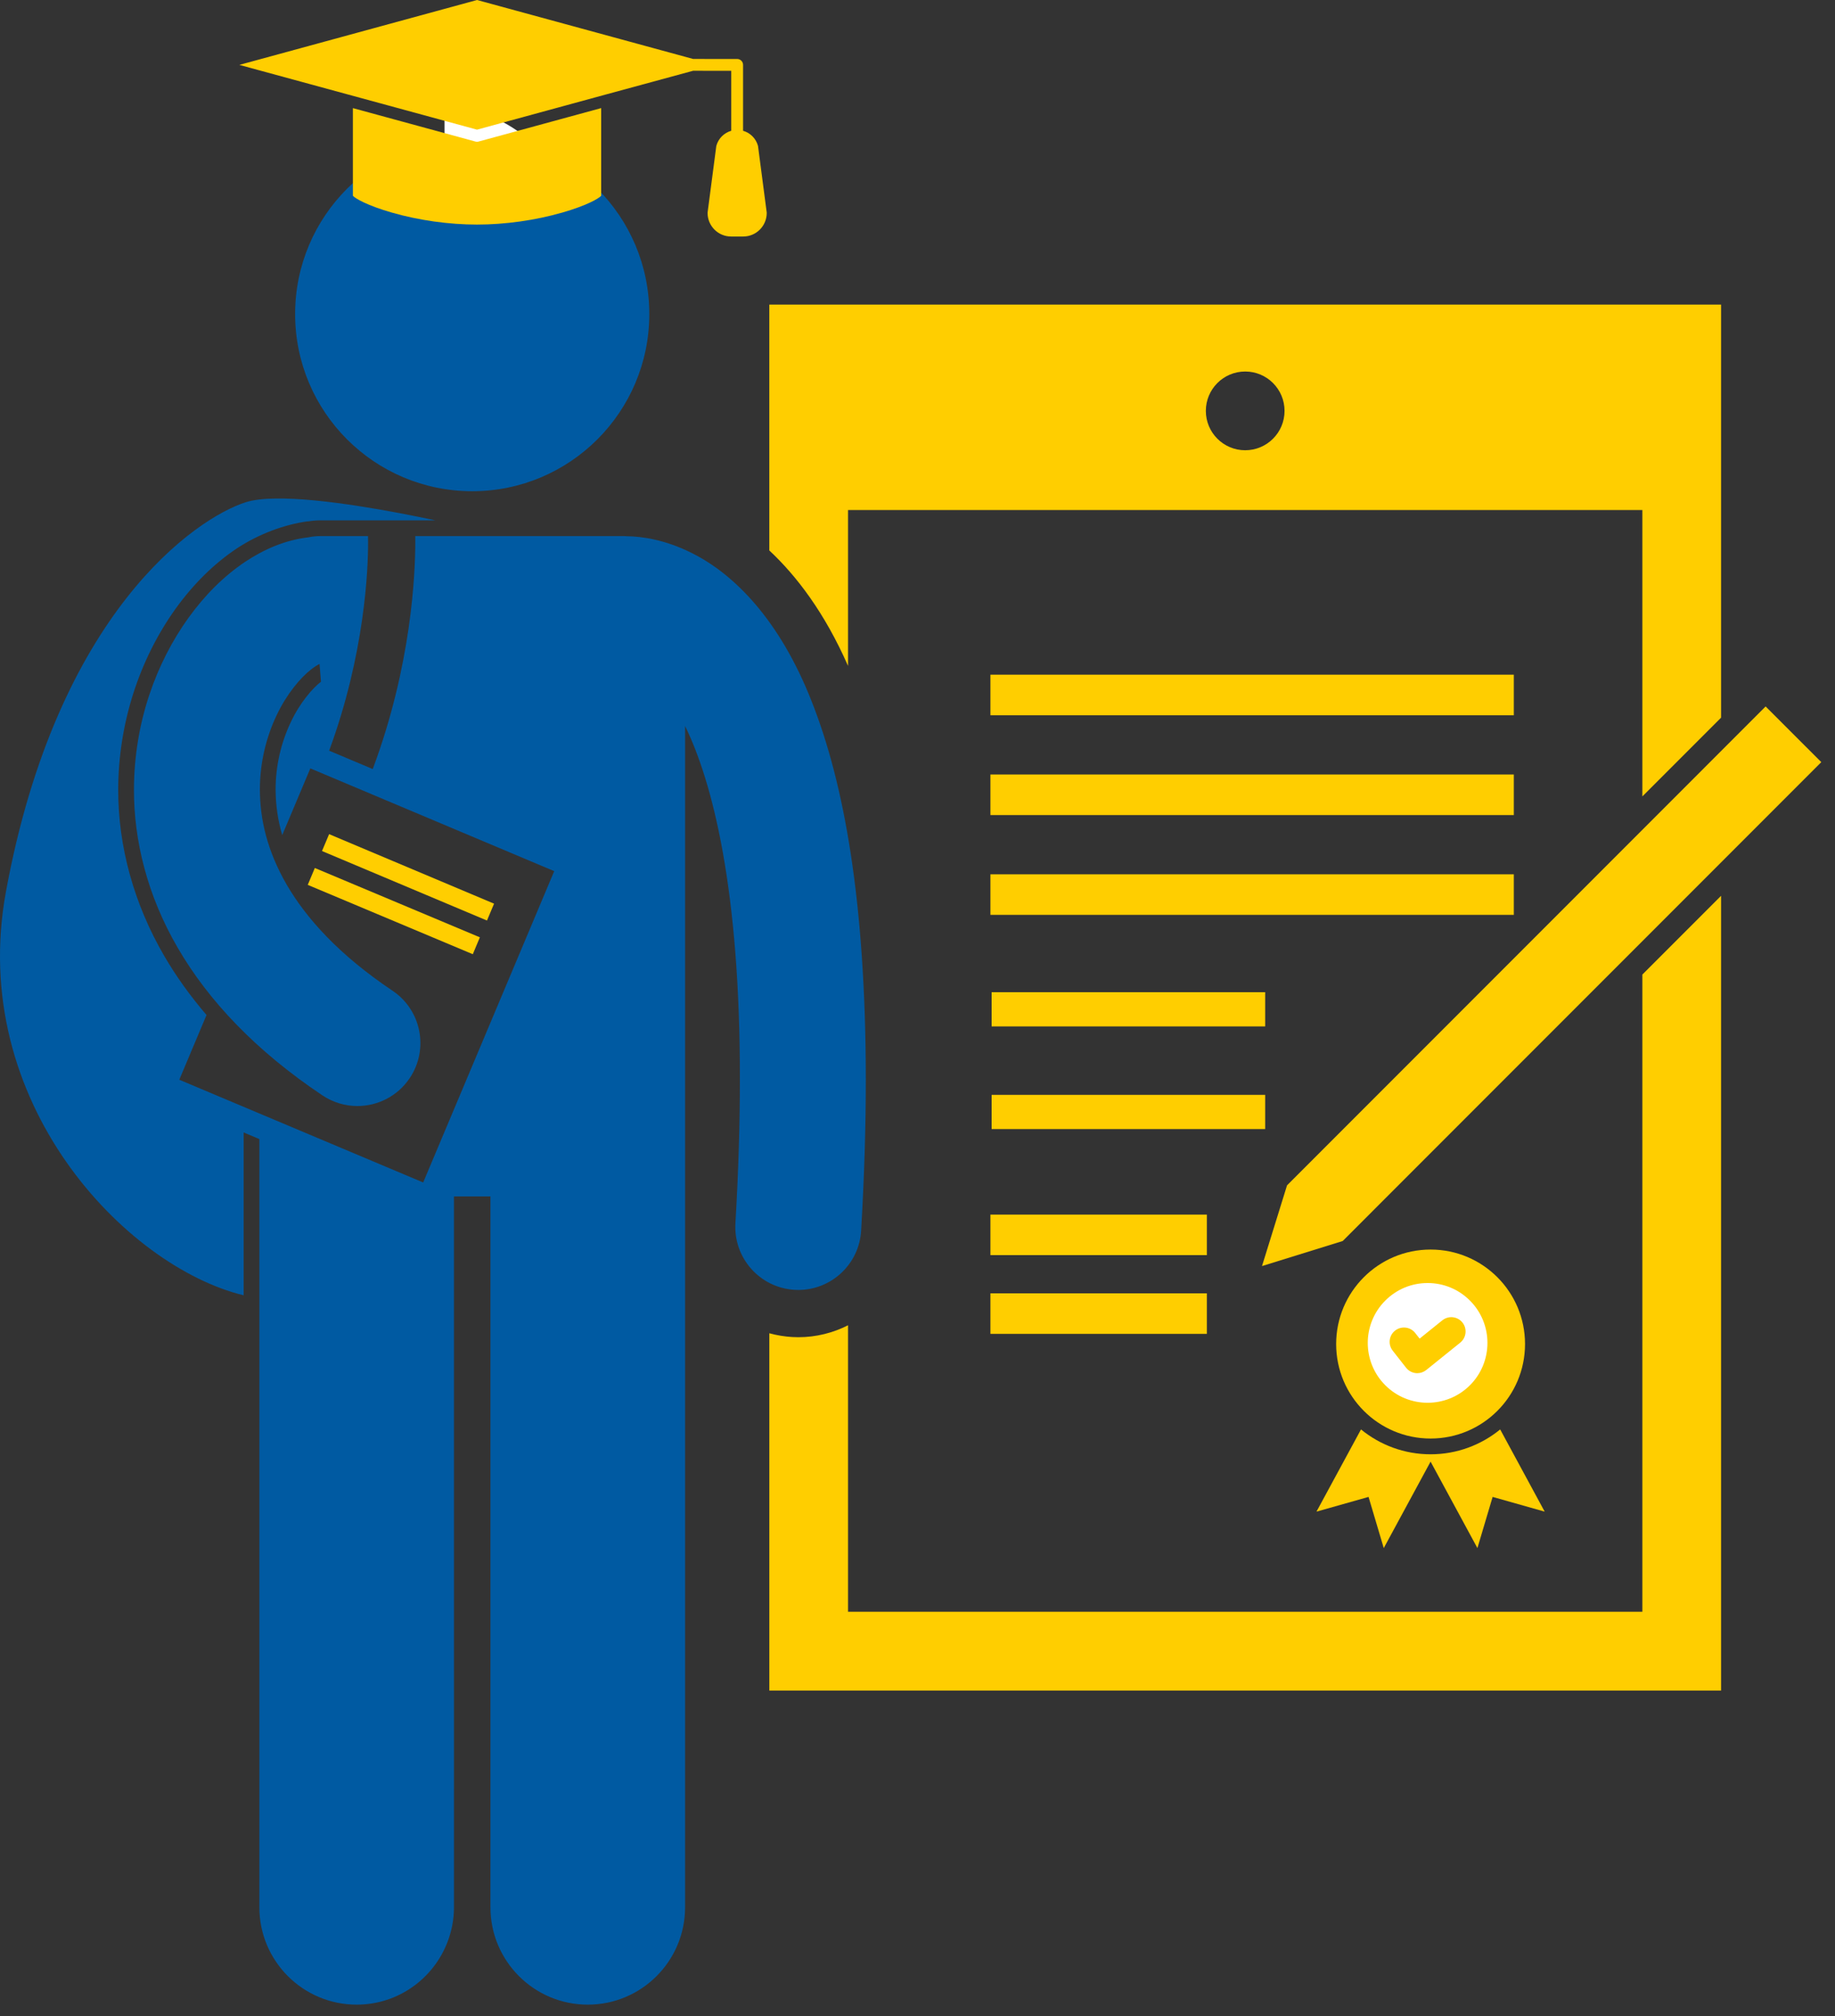 <?xml version="1.0" encoding="UTF-8"?>
<svg xmlns="http://www.w3.org/2000/svg" width="102" height="112" viewBox="0 0 102 112" fill="none"><rect x="0" y="0" width="102" height="112" fill="#333333" stroke="none"/><path d="M47.139 36.994V28.335H91.292V44.244L95.667 39.869V28.336V16.92H91.291H47.138H42.763V28.336V30.58C44.274 31.991 45.836 34.032 47.139 36.994ZM69.215 20.639C70.423 20.639 71.402 21.618 71.402 22.826C71.402 24.034 70.423 25.013 69.215 25.013C68.007 25.013 67.028 24.034 67.028 22.826C67.028 21.618 68.007 20.639 69.215 20.639Z" fill="#FFCE00"/><path d="M91.292 89.541H47.139V73.623C46.307 74.046 45.368 74.286 44.377 74.287C44.264 74.287 44.151 74.281 44.037 74.277C43.6 74.251 43.174 74.179 42.764 74.068V89.54V93.915H47.139H91.292H95.667V89.54V49.766L91.292 54.14L91.292 89.541Z" fill="#FFCE00"/><path d="M79.521 80.791C78.054 80.791 76.707 80.272 75.652 79.41L73.177 83.977L76.072 83.159L76.917 86.002L79.52 81.198L82.123 86.002L82.969 83.159L85.863 83.977L83.389 79.41C82.333 80.272 80.986 80.791 79.521 80.791Z" fill="#FFCE00"/><path d="M79.52 79.916C82.42 79.916 84.77 77.566 84.77 74.666C84.77 71.767 82.42 69.417 79.52 69.417C76.621 69.417 74.271 71.767 74.271 74.666C74.271 77.566 76.621 79.916 79.52 79.916Z" fill="#FFCE00"/><path d="M84.147 37.481H55.054V39.734H84.147V37.481Z" fill="#FFCE00"/><path d="M84.147 43.026H55.054V45.279H84.147V43.026Z" fill="#FFCE00"/><path d="M70.326 55.121H55.121V57.021H70.326V55.121Z" fill="#FFCE00"/><path d="M84.147 48.571H55.054V50.823H84.147V48.571Z" fill="#FFCE00"/><path d="M70.326 60.823H55.121V62.724H70.326V60.823Z" fill="#FFCE00"/><path d="M67.085 67.475H55.054V69.727H67.085V67.475Z" fill="#FFCE00"/><path d="M67.085 71.85H55.054V74.102H67.085V71.85Z" fill="#FFCE00"/><path d="M70.149 70.335L74.635 68.943L101.238 42.339L98.144 39.246L71.541 65.85L70.149 70.335Z" fill="#FFCE00"/><path d="M25.234 66.465H27.262V105.956C27.262 108.945 29.685 111.365 32.672 111.365C35.658 111.365 38.081 108.945 38.081 105.956V63.083V54.798V40.333C39.598 43.439 41.142 49.39 41.127 59.984C41.127 62.397 41.05 65.047 40.879 67.956C40.765 69.886 42.237 71.542 44.168 71.655C44.238 71.659 44.307 71.661 44.376 71.661C46.215 71.661 47.758 70.226 47.867 68.366C48.044 65.332 48.127 62.547 48.127 59.985C48.121 50.072 46.915 43.508 45.118 38.966C43.343 34.443 40.807 31.89 38.454 30.723C36.959 29.97 35.648 29.8 34.857 29.79C34.805 29.788 34.753 29.782 34.7 29.782H23.081C23.082 29.878 23.084 29.991 23.085 30.136C23.078 31.849 22.889 36.918 20.719 42.724L18.296 41.703C20.27 36.355 20.465 31.646 20.46 30.136C20.46 29.978 20.458 29.864 20.456 29.782H17.797C17.588 29.782 17.384 29.804 17.185 29.841L17.186 29.845C15.835 29.997 14.663 30.526 13.638 31.203C12.428 32.012 11.384 33.067 10.482 34.313C8.693 36.801 7.453 40.108 7.446 43.869C7.442 46.684 8.177 49.735 9.884 52.662C11.586 55.593 14.226 58.381 17.922 60.852C18.52 61.252 19.196 61.444 19.865 61.444C20.994 61.444 22.102 60.899 22.777 59.89C23.852 58.284 23.421 56.11 21.814 55.035C18.849 53.048 17.029 51.024 15.935 49.144C14.845 47.259 14.45 45.502 14.446 43.869C14.444 42.344 14.811 40.922 15.373 39.743C15.926 38.568 16.693 37.654 17.294 37.19C17.481 37.041 17.64 36.946 17.761 36.885L17.842 37.872C17.385 38.225 16.683 39.013 16.165 40.116C15.61 41.279 15.319 42.575 15.32 43.867C15.323 44.728 15.446 45.565 15.688 46.393L17.25 42.686L30.807 48.395L23.523 65.69L9.966 59.983L11.48 56.387C10.577 55.334 9.788 54.239 9.126 53.1C7.449 50.223 6.566 47.03 6.571 43.867C6.577 40.24 7.714 36.665 9.771 33.802C10.764 32.429 11.902 31.311 13.152 30.475C14.397 29.652 15.835 29.132 17.113 28.96L17.114 28.967C17.337 28.931 17.564 28.907 17.798 28.907H24.198C21.886 28.414 17.9 27.659 15.328 27.694C14.664 27.703 14.092 27.765 13.67 27.898C10.9 28.773 3.171 34.023 0.327 49.553C-1.812 61.23 6.995 70.372 13.542 71.958V62.911L14.417 63.28V75.839V105.955C14.417 108.944 16.84 111.365 19.826 111.365C22.137 111.365 24.104 109.913 24.879 107.873C25.106 107.277 25.235 106.632 25.235 105.955L25.234 66.465Z" fill="#005AA2"/><path d="M26.248 27.289C31.685 27.289 36.092 22.882 36.092 17.446C36.092 12.01 31.685 7.603 26.248 7.603C20.812 7.603 16.405 12.01 16.405 17.446C16.405 22.882 20.812 27.289 26.248 27.289Z" fill="#005AA2"/><path d="M18.294 46.34L17.899 47.278L27.069 51.139L27.463 50.202L18.294 46.34Z" fill="#FFCE00"/><path d="M27.56 6.652C28.035 6.652 29.936 8.078 30.411 8.553L28.511 9.503H25.66L24.709 8.553V6.652H27.56Z" fill="white"/><path d="M81.708 72.252C81.08 71.623 80.243 71.277 79.355 71.277C78.466 71.277 77.63 71.624 77.002 72.252C75.704 73.55 75.704 75.659 77.002 76.956C78.3 78.253 80.41 78.253 81.708 76.956C83.005 75.658 83.005 73.549 81.708 72.252ZM81.169 74.588L79.28 76.109C79.138 76.223 78.962 76.285 78.782 76.285C78.752 76.285 78.722 76.283 78.692 76.28C78.481 76.256 78.287 76.148 78.156 75.98L77.414 75.034C77.143 74.688 77.203 74.189 77.549 73.918C77.894 73.648 78.395 73.707 78.665 74.052L78.911 74.365L80.173 73.349C80.514 73.075 81.016 73.128 81.29 73.469C81.565 73.812 81.511 74.312 81.169 74.588Z" fill="white"/><path d="M17.5 48.22L17.107 49.158L26.281 53.01L26.674 52.072L17.5 48.22Z" fill="#FFCE00"/><path d="M26.516 7.875C26.487 7.875 26.458 7.872 26.429 7.864L19.615 6.006V10.877C19.746 11.027 20.425 11.421 21.784 11.811C23.276 12.24 24.955 12.476 26.514 12.476C28.076 12.476 29.756 12.24 31.25 11.811C32.609 11.421 33.285 11.027 33.417 10.877V6.005L26.598 7.864C26.57 7.872 26.545 7.875 26.516 7.875Z" fill="#FFCE00"/><path d="M42.616 11.787L42.138 8.136C42.136 8.12 42.133 8.104 42.129 8.089C42.014 7.685 41.699 7.378 41.304 7.265V3.605C41.304 3.424 41.157 3.277 40.976 3.277L38.529 3.276L26.516 0L13.305 3.605L26.516 7.203L33.667 5.252H33.668L38.529 3.931L40.647 3.934V7.265C40.253 7.378 39.937 7.685 39.822 8.089C39.818 8.104 39.815 8.12 39.813 8.136L39.335 11.787C39.333 11.801 39.332 11.819 39.332 11.833C39.332 12.552 39.917 13.139 40.636 13.139H41.315C42.034 13.139 42.619 12.552 42.619 11.833C42.618 11.818 42.618 11.801 42.616 11.787Z" fill="#FFCE00"/></svg>